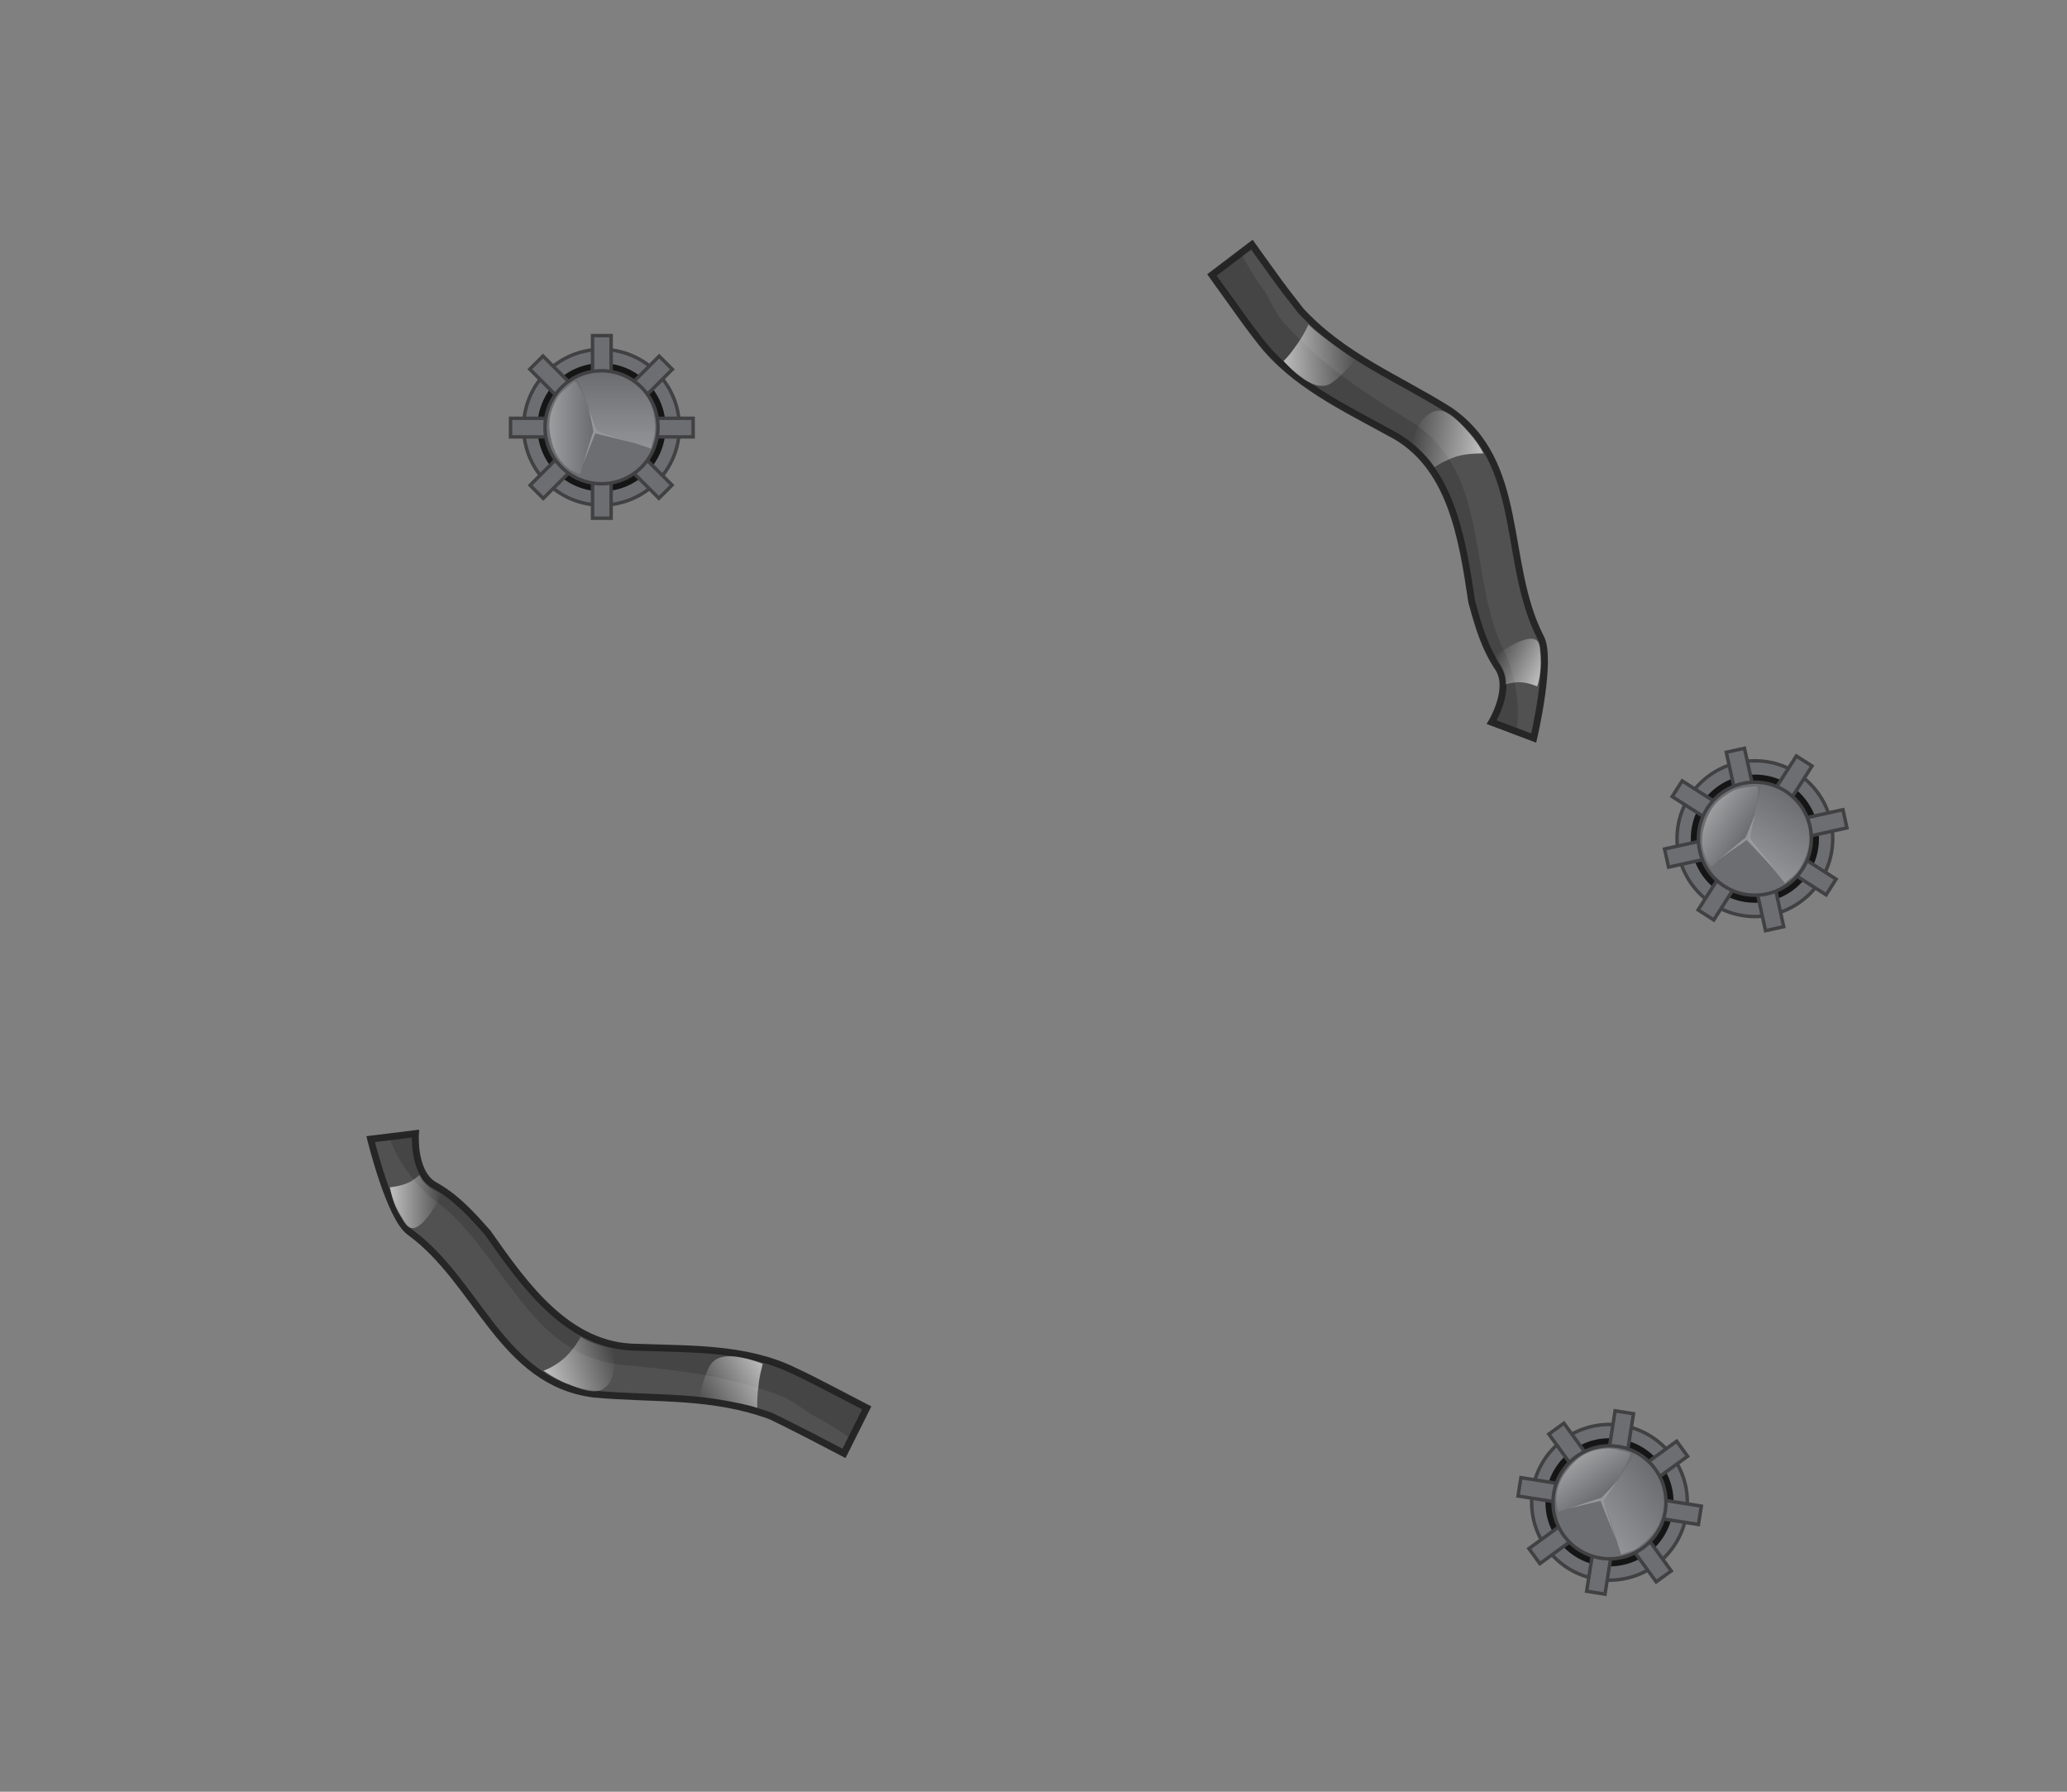 <?xml version="1.0" encoding="utf-8"?>
<!-- Generator: Adobe Illustrator 19.0.0, SVG Export Plug-In . SVG Version: 6.00 Build 0)  -->
<svg version="1.0" id="Calque_1" xmlns="http://www.w3.org/2000/svg" xmlns:xlink="http://www.w3.org/1999/xlink" x="0px" y="0px" width="300px" height="260px"
	 viewBox="0 21 300 260" style="enable-background:new 0 21 300 260;" xml:space="preserve">
<rect x="0" y="21" width="300" height="260" fill="#808080" stroke="none"/>
<style type="text/css">
	.st0{fill:#6D6E71;stroke:#414042;stroke-width:0.5;stroke-miterlimit:10;}
	.st1{opacity:0.81;enable-background:new    ;}
	.st2{opacity:0.28;fill:#FFFFFF;enable-background:new    ;}
	.st3{opacity:0.26;fill:url(#XMLID_2_);enable-background:new    ;}
	.st4{opacity:0.33;fill:url(#XMLID_3_);enable-background:new    ;}
	.st5{opacity:0.26;fill:url(#XMLID_4_);enable-background:new    ;}
	.st6{opacity:0.33;fill:url(#XMLID_5_);enable-background:new    ;}
	.st7{opacity:0.26;fill:url(#XMLID_6_);enable-background:new    ;}
	.st8{opacity:0.33;fill:url(#XMLID_7_);enable-background:new    ;}
	.st9{fill:#515151;stroke:#262626;stroke-miterlimit:10;}
	.st10{opacity:0.25;fill:#232323;enable-background:new    ;}
	.st11{opacity:0.64;fill:url(#XMLID_8_);enable-background:new    ;}
	.st12{opacity:0.64;fill:url(#XMLID_9_);enable-background:new    ;}
	.st13{opacity:0.64;fill:url(#XMLID_10_);enable-background:new    ;}
	.st14{opacity:0.64;fill:url(#XMLID_11_);enable-background:new    ;}
	.st15{opacity:0.64;fill:url(#XMLID_12_);enable-background:new    ;}
	.st16{opacity:0.64;fill:url(#XMLID_13_);enable-background:new    ;}
</style>
<g id="crash">
	<g id="debris">
		<g id="Calque_21">
			<circle id="XMLID_52_" class="st0" cx="87.3" cy="83" r="11.3"/>
			<circle id="XMLID_108_" class="st1" cx="87.3" cy="83" r="9.3"/>
			<rect id="XMLID_53_" x="86" y="69.7" class="st0" width="2.7" height="26.5"/>
			
				<rect id="XMLID_56_" x="85.9" y="69.7" transform="matrix(0.707 -0.707 0.707 0.707 -33.114 86.024)" class="st0" width="2.7" height="26.5"/>
			<rect id="XMLID_54_" x="74.1" y="81.7" class="st0" width="26.5" height="2.7"/>
			
				<rect id="XMLID_55_" x="85.9" y="69.8" transform="matrix(-0.707 -0.707 0.707 -0.707 90.231 203.406)" class="st0" width="2.7" height="26.5"/>
			<circle id="XMLID_57_" class="st0" cx="87.3" cy="83" r="8.2"/>
			<path id="XMLID_58_" class="st2" d="M84.6,88.4c0,0,1.4-4.6,1.5-4.7c0.1-0.1-0.7-3.6-0.7-3.6s1.2,3.3,1.3,3.4
				c0.1,0.1,5.4,1.8,5.4,1.8l-5.7-1.4L84.6,88.4z"/>
			
				<linearGradient id="XMLID_2_" gradientUnits="userSpaceOnUse" x1="89.487" y1="82.1" x2="89.487" y2="71.26" gradientTransform="matrix(1 0 0 1 0 4)">
				<stop  offset="0" style="stop-color:#FFFFFF"/>
				<stop  offset="1" style="stop-color:#FFFFFF;stop-opacity:0"/>
			</linearGradient>
			<path id="XMLID_105_" class="st3" d="M86.7,83.5L83.9,76c0,0,3.5-1.8,7.1,0.1c2.5,1.3,3.8,3.3,4,6c0.1,0.6,0.1,1.3,0,2
				c-0.1,0.6-0.4,1.3-0.5,2L86.7,83.5z"/>
			
				<linearGradient id="XMLID_3_" gradientUnits="userSpaceOnUse" x1="79.664" y1="79.087" x2="85.812" y2="79.087" gradientTransform="matrix(1 0 0 1 0 4)">
				<stop  offset="0" style="stop-color:#FFFFFF"/>
				<stop  offset="1" style="stop-color:#FFFFFF;stop-opacity:0"/>
			</linearGradient>
			<path id="XMLID_106_" class="st4" d="M85.8,84l-1.6,5.8c0,0-3.1-0.7-4.1-4.6c-0.7-2.7-0.4-4.3,0.8-6.5c0.3-0.6,1.8-1.9,2.4-2.3
				c0.5-0.4,2.2,3.8,2.2,3.8L85.8,84z"/>
		</g>
		<g id="Calque_21_-_copie">
			<circle id="XMLID_68_" class="st0" cx="254.7" cy="142.7" r="11.3"/>
			<circle id="XMLID_67_" class="st1" cx="254.7" cy="142.7" r="9.3"/>
			
				<rect id="XMLID_65_" x="253.3" y="129.4" transform="matrix(0.843 0.538 -0.538 0.843 116.802 -114.657)" class="st0" width="2.7" height="26.5"/>
			
				<rect id="XMLID_64_" x="253.3" y="129.4" transform="matrix(0.977 -0.215 0.215 0.977 -24.746 58.199)" class="st0" width="2.7" height="26.5"/>
			
				<rect id="XMLID_63_" x="253.3" y="129.4" transform="matrix(0.538 -0.843 0.843 0.538 -2.665 280.508)" class="st0" width="2.7" height="26.5"/>
			
				<rect id="XMLID_62_" x="253.3" y="129.4" transform="matrix(-0.215 -0.977 0.977 -0.215 170.206 422.126)" class="st0" width="2.7" height="26.5"/>
			<circle id="XMLID_61_" class="st0" cx="254.7" cy="142.7" r="8.2"/>
			<path id="XMLID_60_" class="st2" d="M249.5,145.7c0,0,3.7-3.1,3.8-3.1s1.4-3.4,1.4-3.4s-0.8,3.4-0.7,3.5c0,0.2,3.6,4.5,3.6,4.5
				l-4.1-4.3L249.5,145.7z"/>
			
				<linearGradient id="XMLID_4_" gradientUnits="userSpaceOnUse" x1="277.376" y1="135.794" x2="277.376" y2="124.954" gradientTransform="matrix(0.843 0.538 -0.538 0.843 94.218 -117.246)">
				<stop  offset="0" style="stop-color:#FFFFFF"/>
				<stop  offset="1" style="stop-color:#FFFFFF;stop-opacity:0"/>
			</linearGradient>
			<path id="XMLID_59_" class="st5" d="M253.9,142.8l1.7-7.8c0,0,3.9,0.3,5.9,3.9c1.4,2.4,1.4,4.9,0.2,7.2c-0.3,0.6-0.6,1.2-1.1,1.7
				c-0.4,0.5-1.1,0.8-1.5,1.4L253.9,142.8z"/>
			
				<linearGradient id="XMLID_5_" gradientUnits="userSpaceOnUse" x1="267.45" y1="132.869" x2="273.598" y2="132.869" gradientTransform="matrix(0.843 0.538 -0.538 0.843 94.218 -117.246)">
				<stop  offset="0" style="stop-color:#FFFFFF"/>
				<stop  offset="1" style="stop-color:#FFFFFF;stop-opacity:0"/>
			</linearGradient>
			<path id="XMLID_48_" class="st6" d="M252.9,142.7l-4.5,4.1c0,0-2.2-2.2-1-6.1c0.8-2.6,2-3.8,4.2-5c0.6-0.3,2.6-0.6,3.3-0.6
				s-0.2,4.3-0.2,4.3L252.9,142.7z"/>
		</g>
		<g id="Calque_21_-_copie_2">
			<circle id="XMLID_117_" class="st0" cx="233.6" cy="239" r="11.3"/>
			<circle id="XMLID_116_" class="st1" cx="233.6" cy="239" r="9.3"/>
			
				<rect id="XMLID_115_" x="232.2" y="225.8" transform="matrix(0.588 0.809 -0.809 0.588 289.483 -90.487)" class="st0" width="2.7" height="26.5"/>
			
				<rect id="XMLID_114_" x="232.3" y="225.7" transform="matrix(0.988 0.156 -0.156 0.988 40.111 -33.505)" class="st0" width="2.7" height="26.5"/>
			
				<rect id="XMLID_113_" x="232.3" y="225.7" transform="matrix(0.809 -0.588 0.588 0.809 -95.847 183.108)" class="st0" width="2.7" height="26.5"/>
			
				<rect id="XMLID_73_" x="232.2" y="225.6" transform="matrix(0.156 -0.988 0.988 0.156 -38.791 432.31)" class="st0" width="2.7" height="26.5"/>
			<circle id="XMLID_72_" class="st0" cx="233.6" cy="239" r="8.2"/>
			<path id="XMLID_71_" class="st2" d="M227.6,239.9c0,0,4.5-1.5,4.7-1.5s2.5-2.6,2.5-2.6s-2,2.9-2,3c0,0.2,1.7,5.5,1.7,5.5
				l-2.2-5.5L227.6,239.9z"/>
			
				<linearGradient id="XMLID_6_" gradientUnits="userSpaceOnUse" x1="321.65" y1="218.616" x2="321.65" y2="207.775" gradientTransform="matrix(0.588 0.809 -0.809 0.588 219.97 -146.165)">
				<stop  offset="0" style="stop-color:#FFFFFF"/>
				<stop  offset="1" style="stop-color:#FFFFFF;stop-opacity:0"/>
			</linearGradient>
			<path id="XMLID_70_" class="st7" d="M232.8,238.8l4.4-6.7c0,0,3.5,1.7,4.1,5.8c0.4,2.8-0.5,5-2.5,6.8c-0.5,0.4-1,0.9-1.6,1.2
				s-1.3,0.4-1.9,0.7L232.8,238.8z"/>
			
				<linearGradient id="XMLID_7_" gradientUnits="userSpaceOnUse" x1="311.803" y1="215.639" x2="317.951" y2="215.639" gradientTransform="matrix(0.588 0.809 -0.809 0.588 219.97 -146.165)">
				<stop  offset="0" style="stop-color:#FFFFFF"/>
				<stop  offset="1" style="stop-color:#FFFFFF;stop-opacity:0"/>
			</linearGradient>
			<path id="XMLID_69_" class="st8" d="M231.9,238.3l-5.7,2.1c0,0-1.3-2.9,1.3-6.1c1.7-2.2,3.2-2.9,5.7-3.1c0.6-0.1,2.6,0.4,3.3,0.6
				c0.6,0.2-1.8,4-1.8,4L231.9,238.3z"/>
		</g>
		<g id="Calque_24">
			<path id="XMLID_66_" class="st9" d="M122.5,231.9c0,0-1.9-1-5-2.6c-1.6-0.8-3.5-1.8-5.6-2.8c-8.6-3.2-16.9-2.4-25.7-3.2
				c-13.4-1.7-16.8-16.3-26.7-23.5c-2.9-2-5.7-13.5-5.7-13.5l6.5-0.8c0,0-0.4,5.5,2.6,7.4c3.3,1.8,5.6,4.4,7.9,7
				c5.4,7.7,11.7,16.6,21.7,16.6c7.7,0.3,15.7,0,22.7,3.4c2.2,1,4,2,5.6,2.8c3.1,1.6,5,2.6,5,2.6L122.5,231.9z"/>
			<path id="XMLID_77_" class="st10" d="M115.2,219.9c-7-3.4-15-3.2-22.7-3.4c-10,0-16.3-8.9-21.7-16.6c-2.3-2.6-4.6-5.1-7.9-7
				c-3-1.8-2.6-7.4-2.6-7.4l-3.8,0.4c1,3.6,4.6,7.9,6.5,9.2c9.9,7.2,13.4,22.2,26.8,23.9c8.8,0.9,15.1,1.4,23.7,4.6
				c2.2,1,3.3,2.2,4.9,3c3.1,1.6,5.1,3.2,5.1,3.2l2.3-4.7c0,0-1.9-1-5-2.6C119.2,221.9,117.3,221,115.2,219.9z"/>
			
				<linearGradient id="XMLID_8_" gradientUnits="userSpaceOnUse" x1="56.612" y1="191.356" x2="64.125" y2="191.356" gradientTransform="matrix(1 0 0 1 0 4)">
				<stop  offset="0" style="stop-color:#FFFFFF"/>
				<stop  offset="1" style="stop-color:#FFFFFF;stop-opacity:0"/>
			</linearGradient>
			<path id="XMLID_119_" class="st11" d="M60.9,191.5c-0.4,0.3-0.9,0.8-1.6,1.1c-1.1,0.5-2.1,0.6-2.7,0.7c0.2,1,0.5,2.5,1.5,4.1
				c0.7,1.2,1,1.7,1.6,1.8c1.9,0.3,4.4-4.9,4.4-4.9l0,0C64.1,194.2,61.6,193.4,60.9,191.5z"/>
			
				<linearGradient id="XMLID_9_" gradientUnits="userSpaceOnUse" x1="67.277" y1="214.059" x2="77.802" y2="214.059" gradientTransform="matrix(0.956 -0.294 0.294 0.956 -48 36.048)">
				<stop  offset="0" style="stop-color:#FFFFFF"/>
				<stop  offset="1" style="stop-color:#FFFFFF;stop-opacity:0"/>
			</linearGradient>
			<path id="XMLID_121_" class="st12" d="M84.3,215c-0.4,0.7-1.1,1.8-2.2,2.9c-1.2,1.1-2.4,1.7-3.2,2c0.7,0.5,1.8,1.2,3.2,1.8
				c2.2,0.9,4.2,1.7,5.5,0.8c1.4-0.9,1.9-3.2,1.3-5.7C89,216.7,86.1,216.2,84.3,215z"/>
			
				<linearGradient id="XMLID_10_" gradientUnits="userSpaceOnUse" x1="118.552" y1="154.457" x2="128.963" y2="154.457" gradientTransform="matrix(-0.868 0.497 -0.497 -0.868 290.638 294.568)">
				<stop  offset="0" style="stop-color:#FFFFFF"/>
				<stop  offset="1" style="stop-color:#FFFFFF;stop-opacity:0"/>
			</linearGradient>
			<path id="XMLID_122_" class="st13" d="M109.9,225.3c0-0.9,0-2,0.2-3.3c0.1-1.2,0.4-2.2,0.6-3.1c-4.5-1.7-6.4-1.1-7.2-0.3
				c-1.1,0.9-2,5.1-2,5.1S107.7,224.5,109.9,225.3z"/>
		</g>
		<g id="Calque_24_-_copie">
			<path id="XMLID_124_" class="st9" d="M181.7,56.5c0,0,1.2,1.7,3.3,4.6c1,1.4,2.3,3.1,3.8,5c6.2,6.7,14,9.7,21.5,14.4
				c11.2,7.6,7.7,22.1,13.3,33c1.7,3.1-1,14.6-1,14.6l-6.1-2.3c0,0,2.9-4.8,1-7.8c-2.1-3.1-3-6.4-3.9-9.7c-1.4-9.3-3-20-11.9-24.5
				c-6.7-3.7-14-7.1-18.8-13.3c-1.5-1.9-2.7-3.6-3.7-5c-2.1-2.9-3.3-4.6-3.3-4.6L181.7,56.5z"/>
			<path id="XMLID_123_" class="st10" d="M182.9,70.5c4.7,6.2,12,9.6,18.8,13.3c8.9,4.5,10.5,15.2,11.9,24.5
				c0.9,3.3,1.8,6.6,3.9,9.7c1.9,3-1,7.8-1,7.8l3.6,1.3c0.7-3.7-0.5-9.1-1.6-11.2c-5.6-10.9-2-25.8-13.2-33.4
				c-7.5-4.7-12.9-8-19.1-14.8c-1.5-1.9-1.9-3.5-3-4.9c-2.1-2.9-3.1-5.2-3.1-5.2l-4.2,3.1c0,0,1.2,1.7,3.3,4.6
				C180.1,66.9,181.4,68.6,182.9,70.5z"/>
			
				<linearGradient id="XMLID_11_" gradientUnits="userSpaceOnUse" x1="168.123" y1="19.125" x2="175.637" y2="19.125" gradientTransform="matrix(-0.893 -0.45 0.45 -0.893 365.63 211.518)">
				<stop  offset="0" style="stop-color:#FFFFFF"/>
				<stop  offset="1" style="stop-color:#FFFFFF;stop-opacity:0"/>
			</linearGradient>
			<path id="XMLID_120_" class="st14" d="M218.5,120.3c0.5-0.1,1.1-0.3,1.9-0.3c1.2,0,2.2,0.4,2.7,0.6c0.3-0.9,0.6-2.4,0.5-4.3
				c-0.1-1.3-0.1-2-0.6-2.4c-1.6-1.1-6.2,2.4-6.2,2.4l0,0C216.9,116.5,218.7,118.3,218.5,120.3z"/>
			
				<linearGradient id="XMLID_12_" gradientUnits="userSpaceOnUse" x1="224.505" y1="82.196" x2="235.028" y2="82.196" gradientTransform="matrix(-0.986 -0.168 0.168 -0.986 422.917 204.5)">
				<stop  offset="0" style="stop-color:#FFFFFF"/>
				<stop  offset="1" style="stop-color:#FFFFFF;stop-opacity:0"/>
			</linearGradient>
			<path id="XMLID_76_" class="st15" d="M208.2,88.8c0.7-0.5,1.8-1.1,3.3-1.6c1.6-0.4,2.9-0.4,3.8-0.4c-0.4-0.8-1.1-1.9-2.1-3
				c-1.5-1.7-3-3.4-4.6-3.2c-1.6,0.2-3.1,2.1-3.7,4.6C204.8,85.2,207.1,87,208.2,88.8z"/>
			
				<linearGradient id="XMLID_13_" gradientUnits="userSpaceOnUse" x1="-63.813" y1="248.51" x2="-53.401" y2="248.51" gradientTransform="matrix(0.999 -5.314531e-002 5.314531e-002 0.999 236.853 -178.761)">
				<stop  offset="0" style="stop-color:#FFFFFF"/>
				<stop  offset="1" style="stop-color:#FFFFFF;stop-opacity:0"/>
			</linearGradient>
			<path id="XMLID_75_" class="st16" d="M189.9,68.1c-0.4,0.9-0.9,1.8-1.6,2.8c-0.7,1-1.3,1.8-2,2.5c3.3,3.6,5.2,3.8,6.3,3.5
				c1.4-0.4,4.1-3.7,4.1-3.7S191.6,69.8,189.9,68.1z"/>
		</g>
	</g>
</g>
</svg>
